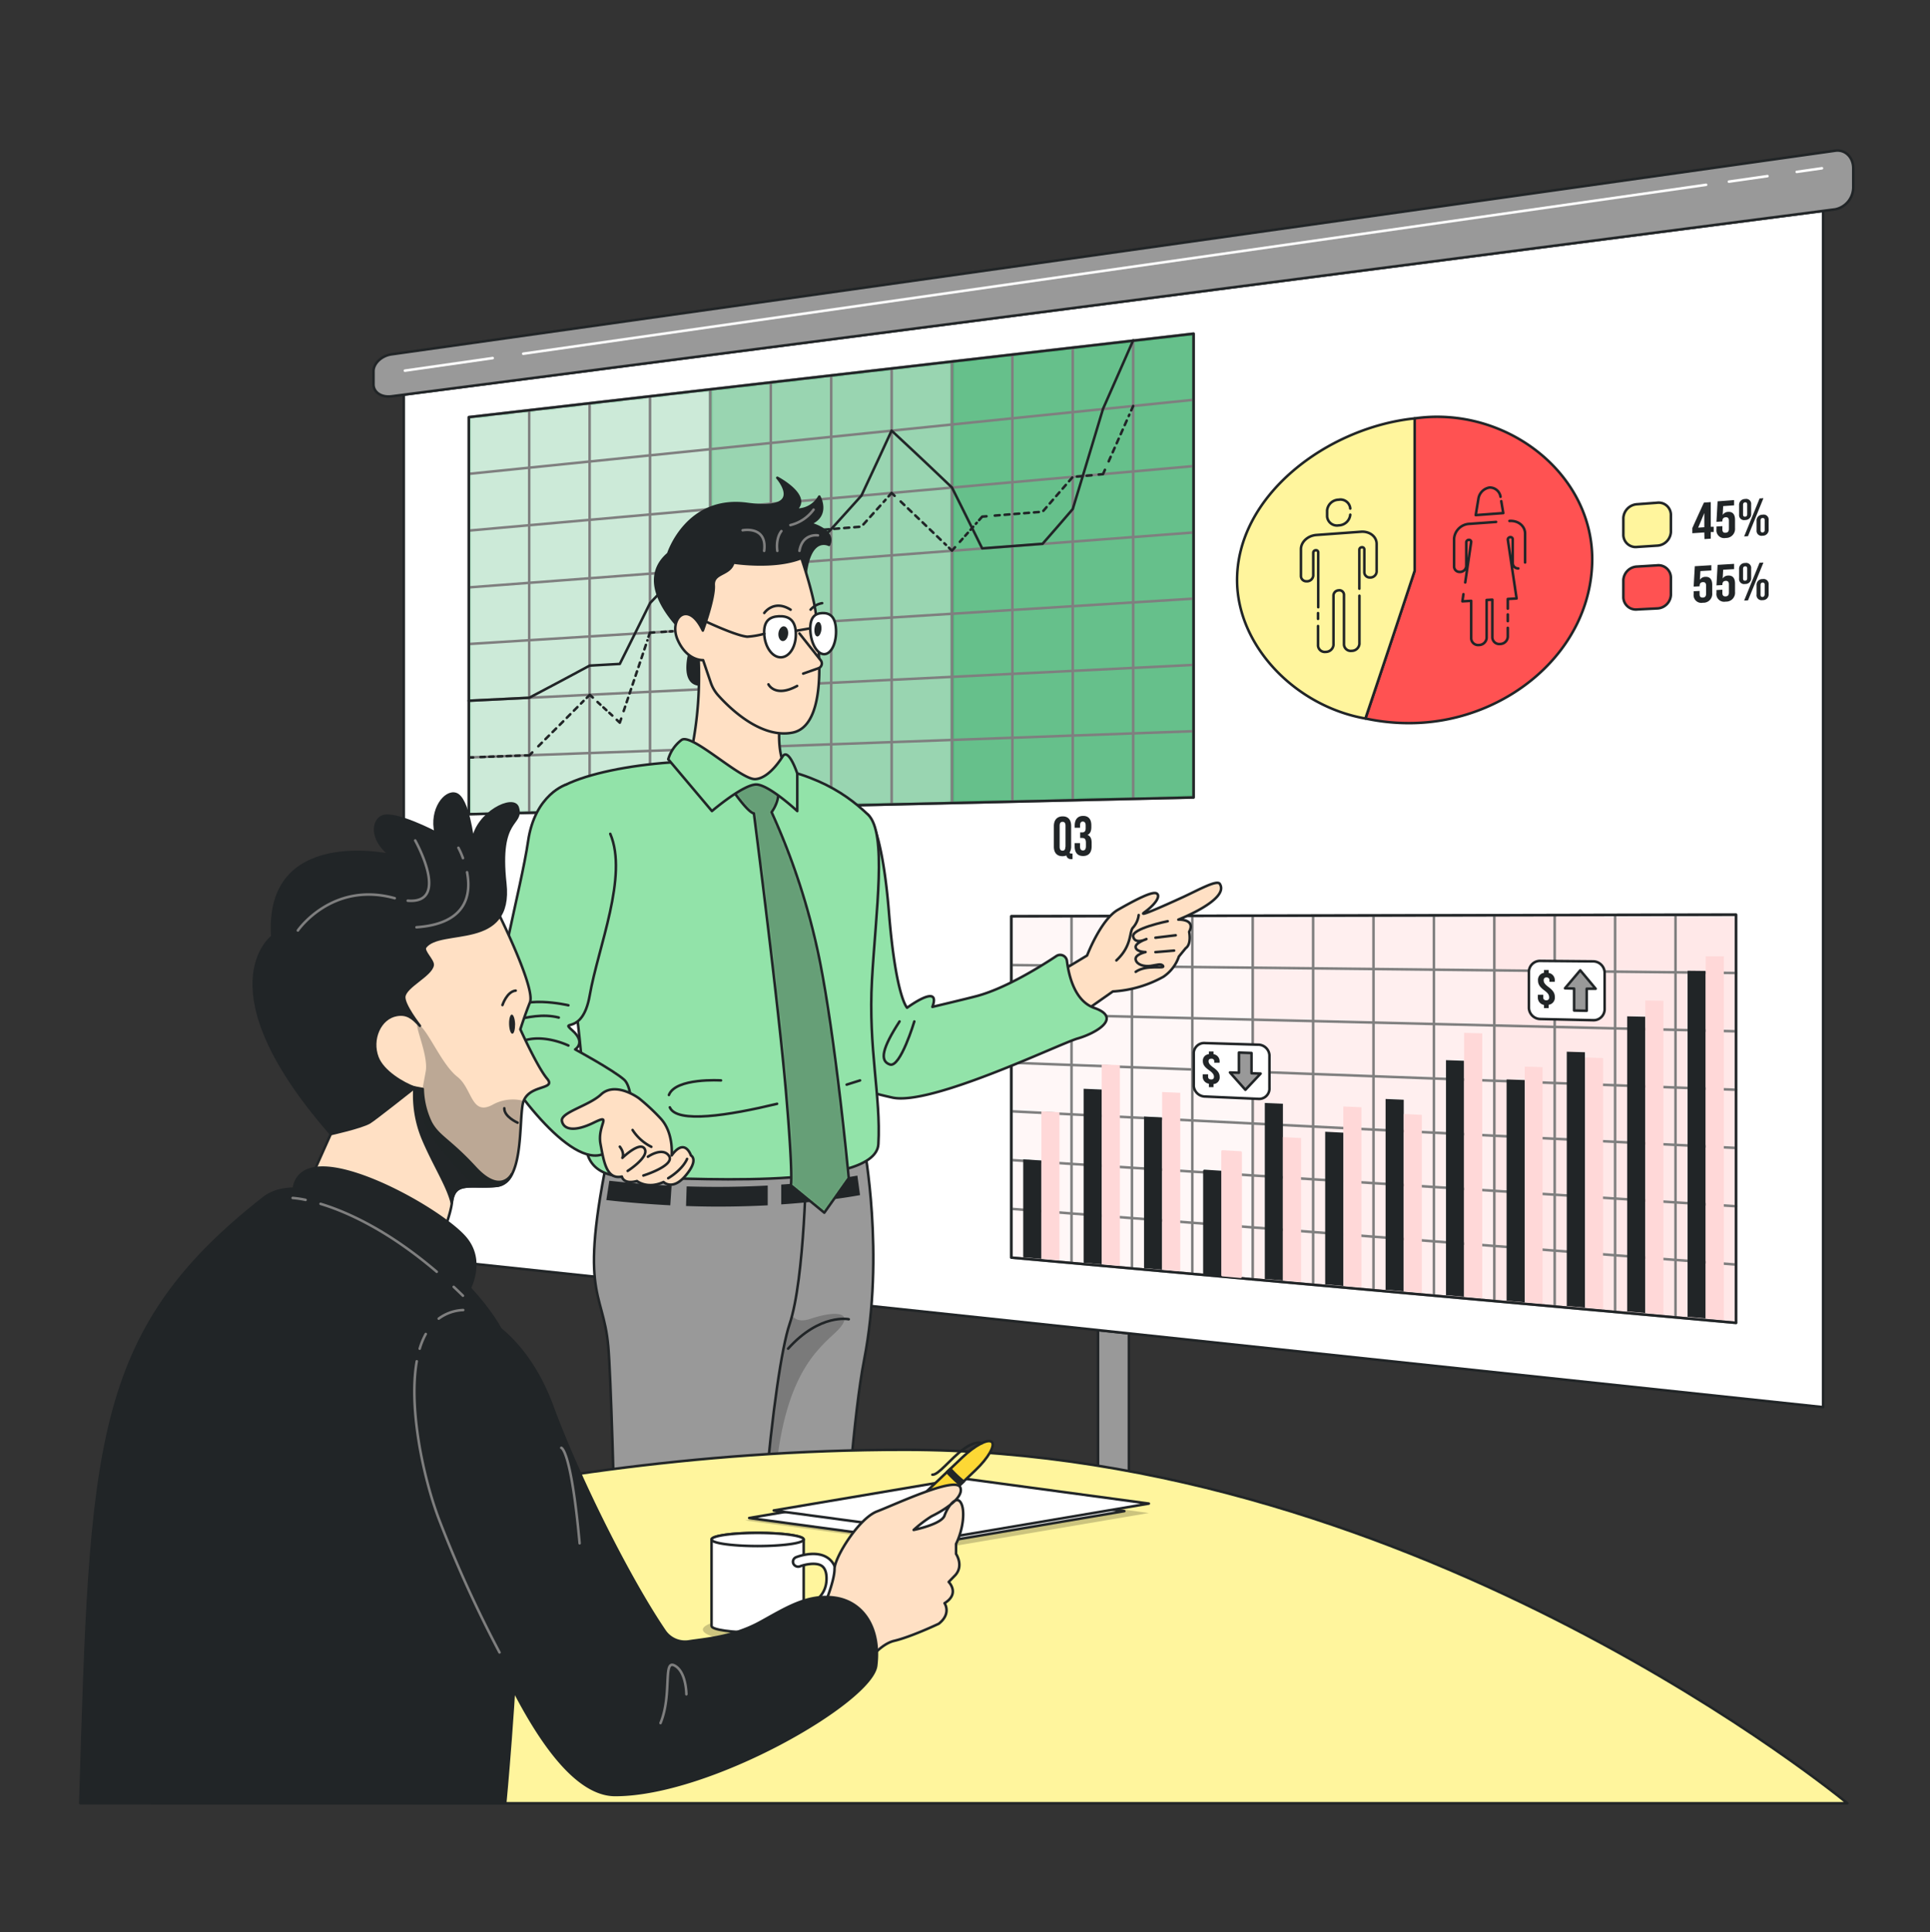 <?xml version="1.0" encoding="UTF-8"?>
<svg xmlns="http://www.w3.org/2000/svg" fill="none" viewBox="0 0 759 760" width="1920" height="1922.53"><rect x="0" y="0" width="759" height="760" fill="#333333" stroke="none"/><path fill="#999" stroke="#212527" stroke-linecap="round" stroke-linejoin="round" d="M443.955 584.502l-12.144-1.718V523.17l12.144 1.292v60.04z"/><path fill="#fff" stroke="#212527" stroke-linecap="round" stroke-linejoin="round" d="M716.952 553.463l-558.169-59.28v-338.96l558.169-72.276v470.516z"/><path fill="#999" stroke="#212527" stroke-linecap="round" stroke-linejoin="round" d="M721.718 82.34l-567.732 73.537c-3.916.517-7.104-1.52-7.104-4.697v-5.183c0-3.04 3.188-6.08 7.104-6.627l567.732-80.09c3.917-.562 7.104 2.54 7.104 6.917v7.296a8.87 8.87 0 0 1-1.951 5.712 8.852 8.852 0 0 1-5.153 3.134z"/><path stroke="#fff" stroke-linecap="round" stroke-linejoin="round" d="M706.584 67.61l9.928-1.428M679.912 71.441l15.18-2.173M205.765 139.127l465.191-66.44M159.224 145.784l34.534-4.94"/><path fill="#FFD8D8" d="M492.652 503.212l-94.936-8.558V360.392l95.011-.212-.075 143.032z"/><mask id="a" style="mask-type:luminance" width="96" height="144" x="397" y="360" maskUnits="userSpaceOnUse"><path fill="#fff" d="M492.652 503.212l-94.936-8.558V360.392l95.011-.212-.075 143.032z"/></mask><g mask="url(#a)"><path fill="#fff" d="M492.652 503.212l-94.936-8.558V360.392l95.011-.212-.075 143.032z" opacity=".8"/></g><path fill="#FFD8D8" d="M587.663 511.769l-95.012-8.557V360.241l95.012-.198v151.726z"/><mask id="b" style="mask-type:luminance" width="96" height="152" x="492" y="360" maskUnits="userSpaceOnUse"><path fill="#fff" d="M587.663 511.769l-95.012-8.557V360.241l95.012-.198v151.726z"/></mask><g mask="url(#b)"><path fill="#fff" d="M587.663 511.769l-95.012-8.557V360.241l95.012-.198v151.726z" opacity=".6"/></g><path fill="#FFD8D8" d="M682.66 520.327l-94.997-8.557V359.982l94.997-.212v160.557z"/><mask id="c" style="mask-type:luminance" width="96" height="162" x="587" y="359" maskUnits="userSpaceOnUse"><path fill="#fff" d="M682.66 520.327l-94.997-8.557V359.982l94.997-.212v160.557z"/></mask><g mask="url(#c)"><path fill="#fff" d="M682.66 520.327l-94.997-8.557V359.982l94.997-.212v160.557z" opacity=".4"/></g><path stroke="#7F7F7F" stroke-linecap="round" stroke-linejoin="round" d="M682.66 359.77l-284.944.623M397.716 379.574l285.019 3.131M682.66 405.643l-284.944-6.885M397.716 418l285.019 10.64M682.66 451.517l-284.944-14.41M397.716 456.289l285.019 18.164M682.66 497.391l-284.944-21.918M397.716 494.654l285.019 25.673M421.396 496.798V360.332M397.716 360.393v134.261M468.895 501.068V360.24M445.153 360.24v138.639M516.408 505.356V360.135M492.651 360.24v143.032M563.906 509.626V360.027M540.149 360.074v147.44M611.404 513.913V359.922M587.663 359.982V511.77M658.918 518.183V359.814M635.161 359.875v156.18M682.659 359.77v160.557"/><path stroke="#212527" stroke-linecap="round" stroke-linejoin="round" d="M397.716 360.393v134.261l285.019 25.673V359.77l-285.019.623z"/><path fill="#212527" d="M409.526 495.14l-7.134-.638V456l7.134.456v38.684z"/><path fill="#FFD8D8" d="M416.645 495.794l-7.12-.654v-58.003l7.12.365v58.292z"/><path fill="#212527" d="M433.268 497.285l-7.12-.639v-68.4l7.12.304v68.735z"/><path fill="#FFD8D8" d="M440.402 497.923l-7.134-.638v-78.599l7.134.258v78.979z"/><path fill="#212527" d="M457.024 499.411l-7.12-.638v-59.615l7.12.365v59.888z"/><path fill="#FFD8D8" d="M464.144 500.08l-7.12-.639v-69.92l7.12.305v70.254z"/><path fill="#212527" stroke="#212527" stroke-linecap="round" stroke-linejoin="round" d="M480.781 501.601l-7.135-.639v-40.401l7.135.456v40.584z"/><path fill="#FFD8D8" stroke="#FFD8D8" stroke-linecap="round" stroke-linejoin="round" d="M487.901 502.179l-7.12-.639V452.9l7.12.411v48.868z"/><path fill="#212527" d="M504.523 503.668l-7.12-.638v-69.206l7.12.319v69.525z"/><path fill="#FFD8D8" d="M511.657 504.307l-7.135-.639v-56.422l7.135.38v56.681z"/><path fill="#212527" d="M528.264 505.796l-7.119-.638v-60.01l7.119.365v60.283z"/><path fill="#FFD8D8" d="M535.399 506.434l-7.12-.638v-70.589l7.12.319v70.908z"/><path fill="#212527" d="M552.036 507.923l-7.135-.638v-75.027l7.135.304v75.361z"/><path fill="#FFD8D8" d="M559.156 508.563l-7.12-.638v-69.753l7.12.334v70.057z"/><path fill="#212527" d="M575.778 510.052l-7.12-.638v-92.416l7.12.243v92.811z"/><path fill="#FFD8D8" d="M582.912 510.722l-7.135-.654V406.252l7.135.198v104.272z"/><path fill="#212527" d="M599.61 512.24l-7.12-.638v-87.036l7.12.259v87.415z"/><path fill="#FFD8D8" d="M606.653 419.749v93.085l-7.044-.593v-92.72l7.044.228z"/><path fill="#212527" d="M623.291 514.322l-7.135-.638V413.668l7.135.213v100.441z"/><path fill="#FFD8D8" d="M630.41 514.962l-7.119-.638v-98.375l7.119.213v98.8z"/><path fill="#212527" d="M647.033 516.45l-7.12-.638V399.76l7.12.152V516.45z"/><path fill="#FFD8D8" d="M654.167 517.09l-7.135-.639V393.514l7.135.121V517.09z"/><path fill="#212527" d="M670.789 518.579l-7.135-.639V381.824l7.135.076v136.679z"/><path fill="#FFD8D8" d="M677.908 519.218l-7.119-.638V376.141h7.119v143.077z"/><path fill="#fff" stroke="#212527" stroke-linecap="round" stroke-linejoin="round" d="M494.67 432.213l-20.66-.912a4.552 4.552 0 0 1-4.554-4.089v-13.194a4.118 4.118 0 0 1 4.554-3.739l20.66.623a4.464 4.464 0 0 1 4.554 4.089v13.467a4.084 4.084 0 0 1-4.554 3.755z"/><path fill="#212527" d="M475.407 426.253a2.822 2.822 0 0 1-2.428-2.948v-.745h2.125v.912c0 .745.44 1.079 1.153 1.109.714.031 1.154-.273 1.154-1.048 0-.776-.41-1.52-1.913-2.569-1.821-1.292-2.459-2.28-2.459-3.603a2.552 2.552 0 0 1 .617-1.855 2.542 2.542 0 0 1 1.751-.865v-1.049h1.822v1.049a2.776 2.776 0 0 1 2.398 2.933V418h-2.11v-.471a.992.992 0 0 0-.291-.829 1.015 1.015 0 0 0-.384-.237 1.015 1.015 0 0 0-.448-.044c-.713 0-1.108.289-1.108.988 0 .699.41 1.414 1.913 2.493 1.821 1.322 2.459 2.295 2.459 3.693a2.593 2.593 0 0 1-.624 1.913 2.573 2.573 0 0 1-1.805.884v1.216h-1.822v-1.353z"/><path fill="#999" stroke="#212527" stroke-linecap="round" stroke-linejoin="round" d="M492.181 422.151v-7.98l-4.949-.167v7.95l-3.537-.122c2.414 2.721 3.613 4.089 6.072 6.825l5.996-6.384-3.582-.122z"/><path fill="#fff" stroke="#212527" stroke-linecap="round" stroke-linejoin="round" d="M626.494 401.281l-20.675-.471a4.553 4.553 0 0 1-4.554-4.317v-14.364a4.379 4.379 0 0 1 1.413-3.033 4.37 4.37 0 0 1 3.141-1.147l20.675.183a4.546 4.546 0 0 1 3.142 1.254 4.562 4.562 0 0 1 1.412 3.078v14.592a4.348 4.348 0 0 1-4.554 4.225z"/><path fill="#212527" d="M607.2 395.277a2.929 2.929 0 0 1-2.413-3.146v-.866h2.11v1.003c-.017.158.002.317.054.467a1.054 1.054 0 0 0 1.115.703 1.004 1.004 0 0 0 .873-.292 1.017 1.017 0 0 0 .28-.878c0-.943-.41-1.627-1.912-2.736-1.822-1.368-2.46-2.432-2.46-3.861a2.784 2.784 0 0 1 2.353-3.04v-1.11h1.837v1.156a2.867 2.867 0 0 1 2.398 3.116v.364h-2.11v-.516a1.035 1.035 0 0 0-1.123-1.186 1.005 1.005 0 0 0-1.123 1.125c0 .866.41 1.52 1.912 2.66 1.837 1.368 2.475 2.432 2.475 3.937a2.83 2.83 0 0 1-2.429 3.04v1.307H607.2v-1.247z"/><path fill="#999" stroke="#212527" stroke-linecap="round" stroke-linejoin="round" d="M619.04 388.832v8.634l4.949.106v-8.664h3.537l-6.072-7.265-5.996 7.083 3.582.106z"/><path fill="#FF5252" stroke="#212527" stroke-linecap="round" stroke-linejoin="round" d="M537.023 282.613a81.077 81.077 0 0 0 19.309 1.778c36.508-.988 69.661-28.439 69.828-64.296.107-34.367-34.428-60.602-69.828-55.525v59.918a13828.033 13828.033 0 0 1-19.309 58.125z"/><path fill="#FFF59D" stroke="#212527" stroke-linecap="round" stroke-linejoin="round" d="M556.332 224.489V164.57c-34.079 3.496-70.329 30.264-69.828 64.296.425 25.673 23.256 48.96 50.459 53.748a8931.52 8931.52 0 0 0 19.369-58.125z"/><path stroke="#212527" stroke-linecap="round" stroke-linejoin="round" d="M531.012 200.031a3.865 3.865 0 0 0-1.503-2.755 3.862 3.862 0 0 0-3.051-.725 4.667 4.667 0 0 0-4.554 4.195v2.401a3.894 3.894 0 0 0 2.953 3.446c.524.128 1.07.145 1.601.05a4.655 4.655 0 0 0 3.073-1.231 4.67 4.67 0 0 0 1.481-2.964M518.337 246.24v7.767a2.673 2.673 0 0 0 3.036 2.402 3.04 3.04 0 0 0 3.036-2.691v-19.562a2.1 2.1 0 0 1 .614-1.341c.36-.358.838-.573 1.344-.604a1.794 1.794 0 0 1 1.447.317 1.811 1.811 0 0 1 .724 1.294v19.76a2.665 2.665 0 0 0 .999 1.862 2.665 2.665 0 0 0 2.037.554 3.032 3.032 0 0 0 2.037-.769c.56-.499.916-1.189.999-1.936v-18.97M518.337 241.146v2.28"/><path stroke="#212527" stroke-linecap="round" stroke-linejoin="round" d="M534.58 231.556v-15.412a.986.986 0 0 1 .986-.882.83.83 0 0 1 .875.429.839.839 0 0 1 .097.331v9.12a2.111 2.111 0 0 0 2.186 2.006 2.488 2.488 0 0 0 2.656-2.219V213.94c0-2.888-2.747-5.032-6.148-4.788l-17.548 1.276c-3.4.259-6.072 2.752-6.072 5.594v10.64a2.096 2.096 0 0 0 2.186 1.976 2.478 2.478 0 0 0 2.657-2.189v-9.12a1.003 1.003 0 0 1 .986-.897.857.857 0 0 1 .649.172.844.844 0 0 1 .323.588v21.645M590.396 197.129c.319 1.915.789 4.682.789 4.682l-10.838.805 1.077-6.536a5.253 5.253 0 0 1 1.476-2.859 5.232 5.232 0 0 1 2.866-1.457 4.26 4.26 0 0 1 4.341 3.632M599.762 221.236v-11.354c0-3.04-2.763-5.214-6.148-4.971M592.962 239.398v-3.8l3.461-.197c-1.381-9.287-2.08-13.939-3.461-23.195a1.002 1.002 0 0 1 .971-.928.855.855 0 0 1 .88.454.855.855 0 0 1 .092.337v9.439a2.142 2.142 0 0 0 2.186 2.083M592.962 244.309v-2.629M575.519 233.715c-.167 1.125-.243 1.687-.41 2.812l3.461-.198v14.866a2.731 2.731 0 0 0 1.947 2.418c.353.103.724.134 1.089.09a3.035 3.035 0 0 0 3.036-2.782v-14.926l2.247-.122V250.8a2.73 2.73 0 0 0 .981 1.905 2.721 2.721 0 0 0 2.055.603 3.038 3.038 0 0 0 3.036-2.797v-3.557M588.362 205.291l-10.444.76a6.314 6.314 0 0 0-6.072 5.776v11.081a2.126 2.126 0 0 0 2.11 2.052 2.49 2.49 0 0 0 2.671-2.265v-9.424a1.021 1.021 0 0 1 .972-.927.851.851 0 0 1 .879.453c.054.105.085.22.092.337l-2.352 15.96"/><path fill="#FFF59D" stroke="#212527" stroke-linecap="round" stroke-linejoin="round" d="M651.617 214.622l-7.712.502a4.844 4.844 0 0 1-5.495-4.56v-6.886a5.743 5.743 0 0 1 5.495-5.35l7.712-.578a4.808 4.808 0 0 1 4.983 2.63c.298.602.467 1.259.497 1.93v7.008a5.692 5.692 0 0 1-1.719 3.71 5.675 5.675 0 0 1-3.761 1.594z"/><path fill="#212527" d="M670.243 209.424l-4.706.319v-2.052c1.807-3.997 2.702-5.988 4.554-10.001l2.687-.198v9.713h1.154v2.052h-1.154v2.614l-2.474.168-.061-2.615zm0-2.052v-5.593a632.554 632.554 0 0 1-2.414 5.76l2.414-.167zM675.024 208.24v-1.14l2.323-.152v1.292c0 1.034.501 1.368 1.29 1.307.789-.061 1.275-.456 1.275-1.52v-3.237c0-1.034-.501-1.399-1.275-1.338-.774.061-1.29.471-1.29 1.52v.122l-2.323.167c.182-3.238.273-4.849.44-8.071l6.497-.487v2.067l-4.296.304c-.075 1.384-.121 2.083-.197 3.466a2.594 2.594 0 0 1 2.125-1.201c1.807-.121 2.733.988 2.733 3.116v3.268a3.56 3.56 0 0 1-2.198 3.616 3.551 3.551 0 0 1-1.476.26 3.03 3.03 0 0 1-2.677-.745 3.04 3.04 0 0 1-.951-2.614zM683.92 202.387v-3.618a2.316 2.316 0 0 1 1.433-2.325c.301-.122.625-.18.951-.168a1.964 1.964 0 0 1 1.736.46 1.96 1.96 0 0 1 .632 1.683v3.633a2.297 2.297 0 0 1-2.368 2.493 1.963 1.963 0 0 1-1.747-.465 1.97 1.97 0 0 1-.637-1.693zm3.188-.122v-3.83c0-.639-.319-.882-.804-.852-.486.031-.82.335-.82.973v3.831c0 .638.304.881.82.851.516-.031.804-.335.804-.973zm4.873-6.202l1.518-.106c-2.429 5.989-3.643 8.983-6.072 14.942l-1.518.106c2.429-5.958 3.643-8.938 6.072-14.926v-.016zm-1.184 12.495v-3.633a2.279 2.279 0 0 1 2.368-2.478 1.963 1.963 0 0 1 1.754.457 1.953 1.953 0 0 1 .629 1.702v3.633a2.301 2.301 0 0 1-.634 1.776 2.277 2.277 0 0 1-1.749.701 1.955 1.955 0 0 1-2.262-1.235 1.96 1.96 0 0 1-.106-.923zm3.188-.107v-3.845c0-.639-.319-.882-.82-.851-.501.03-.804.319-.804.972v3.831c0 .653.303.897.804.866.501-.03.82-.319.82-.973z"/><path fill="#FF5252" stroke="#212527" stroke-linecap="round" stroke-linejoin="round" d="M651.617 239.322l-7.712.396a4.94 4.94 0 0 1-3.758-1.14 4.937 4.937 0 0 1-1.737-3.527v-6.946a5.643 5.643 0 0 1 1.728-3.698 5.63 5.63 0 0 1 3.767-1.561l7.712-.472a4.881 4.881 0 0 1 3.757 1.125 4.911 4.911 0 0 1 1.723 3.527v7.052a5.615 5.615 0 0 1-1.72 3.692 5.595 5.595 0 0 1-3.76 1.552z"/><path fill="#212527" d="M666.053 233.699v-1.14l2.338-.121v1.276c0 1.034.486 1.368 1.275 1.338.79-.03 1.275-.441 1.275-1.52v-3.222c0-1.019-.485-1.384-1.275-1.338-.789.046-1.275.456-1.275 1.52v.122l-2.338.121.456-8.025 6.497-.396v2.068l-4.296.243c-.091 1.383-.121 2.067-.213 3.435a2.558 2.558 0 0 1 2.126-1.17c1.821-.107 2.732 1.018 2.732 3.131v3.253a3.472 3.472 0 0 1-2.2 3.576 3.46 3.46 0 0 1-1.473.224 3.038 3.038 0 0 1-3.629-3.375zM675.025 233.214v-1.125l2.322-.137v1.307c0 1.019.501 1.368 1.291 1.323.789-.046 1.275-.426 1.275-1.52v-3.238c0-1.034-.501-1.398-1.275-1.353-.774.046-1.291.456-1.291 1.52v.122l-2.322.137c.182-3.238.273-4.849.44-8.072l6.497-.395v2.067l-4.296.244c-.076 1.383-.121 2.082-.197 3.465a2.527 2.527 0 0 1 2.125-1.17c1.807-.107 2.732 1.018 2.732 3.146v3.268a3.505 3.505 0 0 1-.956 2.762 3.484 3.484 0 0 1-2.717 1.069 3.037 3.037 0 0 1-3.628-3.42zM683.92 227.528v-3.617a2.261 2.261 0 0 1 .629-1.778c.226-.233.5-.415.802-.534.303-.118.628-.169.952-.151a1.972 1.972 0 0 1 2.368 2.174v3.633a2.258 2.258 0 0 1-.624 1.767 2.245 2.245 0 0 1-1.744.68 1.976 1.976 0 0 1-1.746-.477 1.988 1.988 0 0 1-.637-1.697zm3.188-.076v-3.83c0-.654-.319-.897-.805-.866-.486.03-.82.319-.82.957v3.831c0 .638.304.896.82.866.516-.03.805-.319.805-.958zm4.872-6.08l1.518-.091a6796.205 6796.205 0 0 1-6.072 14.866l-1.518.076c2.429-5.974 3.644-8.953 6.072-14.911v.06zm-1.184 12.48v-3.633a2.265 2.265 0 0 1 .625-1.767 2.248 2.248 0 0 1 1.744-.68 1.98 1.98 0 0 1 1.753.481 1.983 1.983 0 0 1 .63 1.707v3.648a2.25 2.25 0 0 1-2.383 2.448 1.991 1.991 0 0 1-2.369-2.265v.061zm3.188 0v-3.846c0-.638-.319-.897-.819-.866-.501.03-.805.319-.805.957v3.846c0 .638.304.897.805.866.5-.03.819-.441.819-1.079v.122z"/><path fill="#00963D" d="M279.312 318.045l-94.997 2.204v-156.18l94.997-10.96v164.936z"/><mask id="d" style="mask-type:luminance" width="96" height="168" x="184" y="153" maskUnits="userSpaceOnUse"><path fill="#fff" d="M279.312 318.045l-94.997 2.204v-156.18l94.997-10.96v164.936z"/></mask><g mask="url(#d)"><path fill="#fff" d="M279.312 318.045l-94.997 2.204v-156.18l94.997-10.96v164.936z" opacity=".8"/></g><path fill="#00963D" d="M374.384 315.856l-95.072 2.189V153.11l95.011-10.96.061 173.706z"/><mask id="e" style="mask-type:luminance" width="96" height="177" x="279" y="142" maskUnits="userSpaceOnUse"><path fill="#fff" d="M374.384 315.856l-95.072 2.189V153.11l95.011-10.96.061 173.706z"/></mask><g mask="url(#e)"><path fill="#fff" d="M374.384 315.856l-95.072 2.189V153.11l95.011-10.96.061 173.706z" opacity=".6"/></g><path fill="#00963D" d="M469.395 313.667l-95.011 2.189V142.151l95.011-10.96v182.476z"/><mask id="f" style="mask-type:luminance" width="96" height="185" x="374" y="131" maskUnits="userSpaceOnUse"><path fill="#fff" d="M469.395 313.667l-95.011 2.189V142.151l95.011-10.96v182.476z"/></mask><g mask="url(#f)"><path fill="#fff" d="M469.395 313.667l-95.011 2.189V142.151l95.011-10.96v182.476z" opacity=".4"/></g><path stroke="#7F7F7F" stroke-linecap="round" stroke-linejoin="round" d="M469.396 131.191l-285.02 32.878M184.376 186.383l285.02-29.123M469.396 183.328l-285.02 25.369M184.376 231.041l285.02-21.6M469.396 235.463l-285.02 17.845M184.376 275.622l285.02-14.091M469.396 287.6l-285.02 10.32M184.376 320.25l285.02-6.582M208.118 319.703V161.334M184.376 164.068v156.18M255.631 318.592V155.846M231.874 158.582V319.2M303.129 317.497V150.373M279.312 153.109v164.936M350.658 316.404V144.887M326.886 147.639v169.312M398.141 315.308V139.414M374.384 142.15v173.706M445.639 314.215V133.943M421.883 136.678v178.083M469.396 131.191v182.476"/><path stroke="#212527" stroke-linecap="round" stroke-linejoin="round" d="M184.376 164.069v156.18l285.02-6.581v-182.4l-285.02 32.801zM184.376 297.92h1.7"/><path stroke="#212527" stroke-dasharray="1.71 1.71" stroke-linecap="round" stroke-linejoin="round" d="M188.976 297.769l15.999-.578"/><path stroke="#212527" stroke-linecap="round" stroke-linejoin="round" d="M206.448 297.129h1.685l1.199-1.186"/><path stroke="#212527" stroke-dasharray="1.98 1.98" stroke-linecap="round" stroke-linejoin="round" d="M211.7 293.527c7.12-7.068 10.626-10.64 17.791-17.83"/><path stroke="#212527" stroke-linecap="round" stroke-linejoin="round" d="M230.736 274.497l1.2-1.216c.485.426.728.654 1.199 1.095"/><path stroke="#212527" stroke-dasharray="1.58 1.58" stroke-linecap="round" stroke-linejoin="round" d="M234.971 276.107l6.633 6.08"/><path stroke="#212527" stroke-linecap="round" stroke-linejoin="round" d="M242.546 283.116l1.199 1.125c.228-.639.334-.958.547-1.596"/><path stroke="#212527" stroke-dasharray="1.83 1.83" stroke-linecap="round" stroke-linejoin="round" d="M245.263 279.679a7392.803 7392.803 0 0 0 9.335-27.816"/><path stroke="#212527" stroke-linecap="round" stroke-linejoin="round" d="M255.023 250.466c.228-.654.334-.973.547-1.612l1.685-.106"/><path stroke="#212527" stroke-dasharray="1.67 1.67" stroke-linecap="round" stroke-linejoin="round" d="M260.154 248.565l4.236-.258"/><path stroke="#212527" stroke-linecap="round" stroke-linejoin="round" d="M265.802 248.216l1.7-.106.759-1.52"/><path stroke="#212527" stroke-dasharray="1.95 1.95" stroke-linecap="round" stroke-linejoin="round" d="M269.748 243.55l8.137-16.72"/><path stroke="#212527" stroke-linecap="round" stroke-linejoin="round" d="M278.613 225.356l.759-1.52 1.7-.137"/><path stroke="#212527" stroke-dasharray="1.71 1.71" stroke-linecap="round" stroke-linejoin="round" d="M283.987 223.441l15.985-1.216"/><path stroke="#212527" stroke-linecap="round" stroke-linejoin="round" d="M301.429 222.134l1.7-.137 1.199-1.292"/><path stroke="#212527" stroke-dasharray="1.58 1.58" stroke-linecap="round" stroke-linejoin="round" d="M306.226 218.652l6.633-7.22"/><path stroke="#212527" stroke-linecap="round" stroke-linejoin="round" d="M313.801 210.399l1.199-1.323 1.7-.137"/><path stroke="#212527" stroke-dasharray="1.99 1.99" stroke-linecap="round" stroke-linejoin="round" d="M320.085 208.666l18.671-1.52c3.795-4.21 5.693-6.308 9.488-10.548"/><path stroke="#212527" stroke-linecap="round" stroke-linejoin="round" d="M349.429 195.243c.485-.547.728-.805 1.199-1.352l1.199 1.14"/><path stroke="#212527" stroke-dasharray="1.98 1.98" stroke-linecap="round" stroke-linejoin="round" d="M354.21 197.266c7.104 6.748 10.626 10.153 17.791 17.024"/><path stroke="#212527" stroke-linecap="round" stroke-linejoin="round" d="M373.185 215.446l1.199 1.155c.486-.532.713-.806 1.199-1.353"/><path stroke="#212527" stroke-dasharray="1.58 1.58" stroke-linecap="round" stroke-linejoin="round" d="M377.48 213.119c2.657-3.04 3.978-4.469 6.634-7.478"/><path stroke="#212527" stroke-linecap="round" stroke-linejoin="round" d="M385.056 204.577l1.199-1.368 1.7-.137"/><path stroke="#212527" stroke-dasharray="1.93 1.93" stroke-linecap="round" stroke-linejoin="round" d="M391.219 202.798l18.793-1.52c4.751-5.457 7.119-8.193 11.87-13.68l8.547-.76"/><path stroke="#212527" stroke-linecap="round" stroke-linejoin="round" d="M432.068 186.657l1.701-.152.759-1.702"/><path stroke="#212527" stroke-dasharray="1.95 1.95" stroke-linecap="round" stroke-linejoin="round" d="M436 181.472c3.249-7.326 4.888-11.004 8.136-18.376"/><path stroke="#212527" stroke-linecap="round" stroke-linejoin="round" d="M444.88 161.409l.759-1.718M184.376 275.621l23.742-1.171c9.502-5 14.254-7.524 23.756-12.646l11.871-.669c4.751-9.5 7.135-14.288 11.886-23.909a2448.07 2448.07 0 0 0 11.871-12.525 4669.708 4669.708 0 0 0 11.87-24.472 1971.101 1971.101 0 0 1 23.757 9.834c4.751 4.378 7.12 6.582 11.871 11.035a2534.941 2534.941 0 0 0 23.757-26.144c4.751-10.168 7.119-15.2 11.87-25.566 9.503 8.831 14.254 13.315 23.757 22.39a4495.582 4495.582 0 0 1 11.871 23.924l23.757-1.808c4.751-5.412 7.119-8.132 11.87-13.68 4.752-15.656 7.135-23.53 11.886-39.368 4.736-10.732 7.12-16.128 11.871-26.965"/><path fill="#212527" d="M229.916 338.731a4.402 4.402 0 0 1-1.518.243 3.018 3.018 0 0 1-2.525-.872 3.03 3.03 0 0 1-.86-2.532v-7.251a3.163 3.163 0 0 1 2.018-3.316 3.155 3.155 0 0 1 1.367-.195 3.04 3.04 0 0 1 3.258 2.024c.151.438.2.906.143 1.366v7.235a3.929 3.929 0 0 1-.623 2.265c.152.273.425.319.835.304h.334v1.96h-.577a1.713 1.713 0 0 1-1.852-1.231zm-.319-3.04v-7.493c0-.988-.455-1.353-1.168-1.338-.714.015-1.154.395-1.154 1.383v7.479c0 .988.455 1.352 1.154 1.337.698-.015 1.168-.425 1.168-1.413v.045zM236.473 328.169h-2.337v-1.52c1.897 0 2.565-.441 3.036-1.794h1.518v13.802h-2.247l.03-10.488zM324.29 337.608c-.486.18-1 .272-1.518.274a3.147 3.147 0 0 1-2.56-.985 3.165 3.165 0 0 1-.825-2.618v-7.6a3.278 3.278 0 0 1 .824-2.649 3.257 3.257 0 0 1 2.561-1.06c2.201 0 3.4 1.262 3.4 3.588v7.6a4.121 4.121 0 0 1-.622 2.386c.152.289.425.334.835.319h.349v2.098h-.592a1.718 1.718 0 0 1-1.852-1.353zm-.319-3.238v-7.904c0-1.033-.455-1.428-1.169-1.413-.713.015-1.153.425-1.153 1.52v7.828c0 1.033.455 1.413 1.153 1.413.699 0 1.169-.41 1.169-1.413v-.031zM327.675 336.041a6.763 6.763 0 0 1 2.247-5.168c1.7-1.854 2.186-3.04 2.186-4.332 0-1.292-.441-1.657-1.154-1.642-.714.016-1.169.426-1.169 1.52v1.52h-2.11v-1.413c0-2.326 1.139-3.679 3.34-3.709 2.201-.03 3.339 1.262 3.339 3.587 0 1.733-.698 3.283-2.778 5.563-1.336 1.52-1.685 2.204-1.685 3.208v.319h4.251v2.082l-6.467.076v-1.611zM419.363 336.483c-.484.192-.999.29-1.518.289-2.201 0-3.401-1.353-3.401-3.785v-7.995c0-2.432 1.2-3.846 3.401-3.891 2.201-.046 3.4 1.337 3.4 3.769v8.011a4.564 4.564 0 0 1-.638 2.508c.167.304.425.349.835.334h.349v2.174h-.592a1.714 1.714 0 0 1-1.836-1.414zm-.334-3.405v-8.314c0-1.094-.441-1.52-1.154-1.52-.713 0-1.154.441-1.154 1.52v8.314c0 1.08.441 1.52 1.154 1.52.713 0 1.093-.44 1.093-1.52h.061zM422.626 332.881v-1.247h2.11v1.353c0 1.079.44 1.52 1.154 1.52.713 0 1.169-.395 1.169-1.748v-1.246c0-1.414-.456-1.931-1.518-1.915h-.744v-2.189h.804c.835 0 1.351-.411 1.351-1.642v-1.109c0-1.095-.47-1.52-1.123-1.52s-1.078.44-1.078 1.444v1.003h-2.11v-.806c0-2.447 1.139-3.83 3.264-3.861 2.125-.03 3.279 1.262 3.279 3.709v.654c0 1.641-.486 2.66-1.518 3.116 1.199.456 1.639 1.52 1.639 3.116v1.368c0 2.447-1.138 3.8-3.339 3.815-2.202.015-3.34-1.338-3.34-3.815z"/><path fill="#212527" stroke="#212527" stroke-linecap="round" stroke-linejoin="round" d="M270.386 250.086s-22.603-19.44-7.59-32.284c0 0 7.241-22.8 31.028-19.593 23.787 3.207 11.871-10.275 11.871-10.275s13.48 7.068 7.286 12.524a9.988 9.988 0 0 0 5.338-1.254 10.011 10.011 0 0 0 3.876-3.883s4.145 7.387-3.597 10.64c0 0 10.125 2.569 7.423 8.36 0 0-7.195-3.831-9.108 10.64-1.913 14.47-24.804 12.357-24.804 12.357l-21.723 12.768zM271.828 254.905c0-.744-5.373 15.656 4.843 14.273 4.842-.653-2.049-14.273-2.049-14.273h-2.794z"/><path stroke="#7F7F7F" stroke-linecap="round" stroke-linejoin="round" d="M321.664 210.581s-6.072-.973-7.271 6.08M307.288 208.895c-2.398 3.131-1.594 7.782-1.594 7.782M319.949 200.459a15.907 15.907 0 0 1-9.108 6.08M292.062 208.575s9.746-1.931 8.456 8.101"/><path fill="#999" d="M339.849 451.076s8.091 42.286 0 83.721-13.085 174.496-13.085 174.496h-50.352V444.464l60.902-2.144 2.535 8.756z"/><mask id="g" style="mask-type:luminance" width="68" height="268" x="276" y="442" maskUnits="userSpaceOnUse"><path fill="#fff" d="M339.849 451.076s8.091 42.286 0 83.721-13.085 174.496-13.085 174.496h-50.352V444.464l60.902-2.144 2.535 8.756z"/></mask><g mask="url(#g)"><path fill="#000" d="M309.93 507.817s-2.186 14.622 8.728 10.929c10.914-3.694 18.489-2.417 9.381 5.852s-21.737 20.793-23.756 66.089c-2.019 45.296-5.146 118.56-5.146 118.56h-21.936l-4.554-168.233 19.932-29.382 9.275-3.861 8.076.046z" opacity=".2"/></g><path stroke="#212527" stroke-linecap="round" stroke-linejoin="round" d="M339.849 451.076s8.091 42.286 0 83.721-13.085 174.496-13.085 174.496h-50.352V444.464l60.902-2.144 2.535 8.756zM333.777 518.897s-11.278-2.401-23.847 11.568"/><path fill="#999" stroke="#212527" stroke-linecap="round" stroke-linejoin="round" d="M317.094 455.833s-.516 47.12-6.588 64.995c-6.072 17.875-15.18 101.749-14.163 188.48h-52.052s-3.036-156.666-5.085-179.801c-2.05-23.134-12.645-19.258 2.019-85.028h78.01l-2.141 11.354z"/><path fill="#212527" d="M307.228 465.927c4.007-.273 7.665-.593 10.99-.927l.44 7.767c-3.461.35-7.286.684-11.43.958v-7.798zM323.88 464.361a223.601 223.601 0 0 0 13.298-1.961l1.047 7.676c-2.854.517-7.742 1.323-14.345 2.113v-7.828zM238.447 472.022l1.184-7.6a378.814 378.814 0 0 0 24.486 1.961l-.516 7.706c-7.94-.426-16.349-1.064-25.154-2.067zM270.037 466.641c11.871.38 22.588.167 31.878-.334v7.782a374.59 374.59 0 0 1-19.309.502c-4.099 0-8.379-.076-12.812-.228l.243-7.722z"/><path fill="#FFE0C4" stroke="#212527" stroke-linecap="round" stroke-linejoin="round" d="M414.702 383.557l12.812-7.737s5.389-14.136 12.144-17.981c6.755-3.846 13.48-7.387 15.18-6.43 1.7.958-.334 4.18-4.721 7.387-2.732 2.007 5.222-1.398 15.423-6.08 6.072-2.827 13.085-6.764 14.163-5.061 3.962 6.186-16.303 14.06-16.303 14.06s6.952-.335 4.25 4.803c0 0 1.017 4.818-1.351 6.43l-2.687 3.283a15.714 15.714 0 0 1-6.072 7.949 46.338 46.338 0 0 1-19.901 5.792l-16.85 11.81-6.087-18.225z"/><path stroke="#212527" stroke-linecap="round" stroke-linejoin="round" d="M459.21 362.338s-14.33 2.888-13.571 6.08c.759 3.192 5.207.942 5.207.942s-4.736 1.611-4.22 3.375c.516 1.763 3.871 1.732 3.871 1.732s-4.387 1.004-3.871 3.04c.516 2.037 3.431 2.736 5.844 2.417 2.414-.319 4.266-1.14 4.949.076.683 1.216-6.588-.729-10.793 2.25"/><path stroke="#212527" stroke-linecap="round" stroke-linejoin="round" d="M447.81 359.922a9.122 9.122 0 0 1-2.14 4.818c-1.746 1.611-.228 7.068-6.634 13.011M462.367 367.871l-7.97.958M461.729 373.891l-7.332.608"/><path fill="#92E3A9" stroke="#212527" stroke-linecap="round" stroke-linejoin="round" d="M384.357 391.719c11.127-3.04 24.577-11.354 31.043-15.656a2.69 2.69 0 0 1 2.576-.259 2.693 2.693 0 0 1 1.599 2.038c.728 5.882 3.036 15.899 10.808 18.62 11.127 3.921.501 9.971-6.573 12.008-7.074 2.036-57.684 26.6-72.864 23.24-15.18-3.359-20.235-5.791-27.324-20.474-7.089-14.683-3.552-85.515-3.552-85.515l21.252-5.305s5.556 4.986 8.258 38.38c2.702 33.394 7.15 37.574 7.15 37.574s13.495-9.986 9.958-.334c-.031 0 13.844-3.283 17.669-4.317z"/><path stroke="#212527" stroke-linecap="round" stroke-linejoin="round" d="M359.569 401.768s-5.48 18.331-9.609 16.932c-4.129-1.398-3.036-6.399 3.795-16.932"/><path fill="#92E3A9" stroke="#212527" stroke-linecap="round" stroke-linejoin="round" d="M341.368 320.417c-9.852-9.378-24.288-18.787-54.117-20.718-29.829-1.93-71.346 5.305-72.864 16.873-1.518 11.567 15.681 73.567 15.681 129.108 0 8.193 1.017 17.343 18.216 17.343s96.104 5.776 97.152-13.011c1.047-18.787-4.038-37.574-2.52-64.554 1.518-26.98 6.042-57.806-1.548-65.041z"/><path fill="#92E3A9" d="M222.766 308.561s-12.387 3.693-15.089 22.328c-2.702 18.636-14.497 60.694-10.11 61.667 4.387.973-10.459 8.345-5.07 19.273 5.389 10.929 29.677 46.239 43.84 42.393 14.163-3.845 13.48-25.703 9.108-29.549-4.372-3.845-19.263-11.916-19.263-11.916s4.372-2.569-1.017-7.388c-5.389-4.818 3.901 2.432 6.74-13.816 3.37-19.259 15.18-46.892 8.091-63.582"/><path stroke="#212527" stroke-linecap="round" stroke-linejoin="round" d="M222.766 308.561s-12.387 3.693-15.089 22.328c-2.702 18.636-14.497 60.694-10.11 61.667 4.387.973-10.459 8.345-5.07 19.273 5.389 10.929 29.677 46.239 43.84 42.393 14.163-3.845 13.48-25.703 9.108-29.549-4.372-3.845-19.263-11.916-19.263-11.916s4.372-2.569-1.017-7.388c-5.389-4.818 3.901 2.432 6.74-13.816 3.37-19.259 15.18-46.892 8.091-63.582"/><path stroke="#212527" stroke-linecap="round" stroke-linejoin="round" d="M223.525 395.414s-19.217-4.56-24.288 3.207c-5.07 7.767 7.985-1.596 20.509 1.611"/><path fill="#FFE0C4" stroke="#212527" stroke-linecap="round" stroke-linejoin="round" d="M251.335 432.03c-3.036-2.173-10.277-5.943-14.998-1.52s-16.015 7.053-15.347 10.427c.668 3.375 4.888 4.348 12.478.654s1.321.958 2.687 8.345c1.366 7.387 2.474 14.105 8.41 12.844 0 0 .531 3.207 5.935 1.763 0 0 4.038 3.314 10.444.38 0 0 3.552 3.633 8.774-2.63 5.222-6.262 2.004-7.812 2.004-7.812s-2.353-7.251-7.59 0c0 0 .911-8.968-4.372-14.592a80.999 80.999 0 0 0-8.425-7.859z"/><path stroke="#212527" stroke-linecap="round" stroke-linejoin="round" d="M246.841 460.562s8.547-5.457 6.695-8.664c-1.852-3.208-8.774 3.526-8.774 3.526s1.017-1.733-1.002-4.393M253.02 462.37s12.918-4.028 9.958-7.889c-2.627-3.405-8.182.502-8.182.502M270.203 455.834s-1.366 3.861-7.423 7.6M248.77 444.465a18.889 18.889 0 0 0 7.377 6.612M223.526 411.237s-10.869-5.305-19.218-1.216"/><path fill="#92E3A9" d="M305.71 309.578l-8.683-3.131-9.776 3.131s6.573 9.88 9.229 10.352c0 0 9.518 73.993 12.524 108.543 3.006 34.549 2.019 37.741 2.019 37.741l13.146 10.777 9.609-13.589s-5.055-54.34-11.628-86.64a269.335 269.335 0 0 0-18.717-57.319s3.871-4.97 2.277-9.865z"/><mask id="h" style="mask-type:luminance" width="47" height="171" x="287" y="306" maskUnits="userSpaceOnUse"><path fill="#fff" d="M305.71 309.578l-8.683-3.131-9.776 3.131s6.573 9.88 9.229 10.352c0 0 9.518 73.993 12.524 108.543 3.006 34.549 2.019 37.741 2.019 37.741l13.146 10.777 9.609-13.589s-5.055-54.34-11.628-86.64a269.335 269.335 0 0 0-18.717-57.319s3.871-4.97 2.277-9.865z"/></mask><g mask="url(#h)"><path fill="#000" d="M305.71 309.578l-8.683-3.131-9.776 3.131s6.573 9.88 9.229 10.352c0 0 9.518 73.993 12.524 108.543 3.006 34.549 2.019 37.741 2.019 37.741l13.146 10.777 9.609-13.589s-5.055-54.34-11.628-86.64a269.335 269.335 0 0 0-18.717-57.319s3.871-4.97 2.277-9.865z" opacity=".3"/></g><path stroke="#212527" stroke-linecap="round" stroke-linejoin="round" d="M305.71 309.578l-8.683-3.131-9.776 3.131s6.573 9.88 9.229 10.352c0 0 9.518 73.993 12.524 108.543 3.006 34.549 2.019 37.741 2.019 37.741l13.146 10.777 9.609-13.589s-5.055-54.34-11.628-86.64a269.335 269.335 0 0 0-18.717-57.319s3.871-4.97 2.277-9.865z"/><path fill="#FFE0C4" d="M306.742 284.241s-1.716 11.111 2.55 18.726c0 0-9.23 4.044-13.191 4.56-3.962.517-24.289-11.613-24.289-11.613a147.329 147.329 0 0 0 2.824-38.851c-1.305-21.432 22.967 13.391 22.967 13.391l11.674 10.64-2.535 3.147z"/><path stroke="#212527" stroke-linecap="round" stroke-linejoin="round" d="M306.742 284.241s-1.716 11.111 2.55 18.726c0 0-9.23 4.044-13.191 4.56-3.962.517-24.289-11.613-24.289-11.613a147.329 147.329 0 0 0 2.824-38.851c-1.305-21.432 22.967 13.391 22.967 13.391l11.674 10.64-2.535 3.147z"/><path fill="#92E3A9" stroke="#212527" stroke-linecap="round" stroke-linejoin="round" d="M307.82 297.45s-5.055 8.679-10.793 8.998c-5.738.319-24.956-18.24-28.994-15.413a14.689 14.689 0 0 0-5.237 7.6l17.184 20.384s12.584-10.762 17.639-10.443c5.055.319 15.924 10.443 15.924 10.443v-14.76s-3.34-10.168-5.723-6.809z"/><path fill="#FFE0C4" d="M315.152 219.52s7.074 20.778 5.677 26.068c0 0 6.588 39.383-9.108 42.56-12.387 2.462-24.637-9.455-29.312-14.684a14.473 14.473 0 0 1-2.87-4.909l-3.036-8.907s-6.178.456-9.942-7.844c-3.765-8.299 3.901-16.355 9.836-3.784 0 0 4.645-12.708 4.296-17.815-.349-5.107 6.345-3.861 7.727-8.907 0-.03 15.878 2.538 26.732-1.778z"/><path stroke="#212527" stroke-linecap="round" stroke-linejoin="round" d="M315.152 219.52s7.074 20.778 5.677 26.068c0 0 6.588 39.383-9.108 42.56-12.387 2.462-24.637-9.455-29.312-14.684a14.473 14.473 0 0 1-2.87-4.909l-3.036-8.907s-6.178.456-9.942-7.844c-3.765-8.299 3.901-16.355 9.836-3.784 0 0 4.645-12.708 4.296-17.815-.349-5.107 6.345-3.861 7.727-8.907 0-.03 15.878 2.538 26.732-1.778z"/><path fill="#FFE0C4" d="M314.393 249.174l8.379 10.564a1.992 1.992 0 0 1-.956 3.116l-5.951 2.097"/><path stroke="#212527" stroke-linecap="round" stroke-linejoin="round" d="M314.393 249.174l8.379 10.564a1.992 1.992 0 0 1-.956 3.116l-5.951 2.097M302.203 269.178s2.596 5.35 11.279.623"/><path fill="#fff" stroke="#212527" stroke-linecap="round" stroke-linejoin="round" d="M312.966 248.748c.258 5.26-2.323 9.637-5.753 9.789-3.431.152-6.422-3.982-6.68-9.226-.258-5.244 2.323-6.764 5.754-6.916 3.43-.152 6.421 1.094 6.679 6.353zM328.769 247.563c.258 5.259-1.807 9.621-4.554 9.743-2.748.121-5.283-4.028-5.541-9.287-.258-5.26 1.837-6.734 4.645-6.871 2.808-.137 5.192 1.155 5.45 6.415z"/><path stroke="#212527" stroke-linecap="round" stroke-linejoin="round" d="M300.563 241.104s3.735-5.472 10.353-1.292M318.779 239.796a7.753 7.753 0 0 1 4.554-2.554M300.564 249.281c-2.192.613-4.44 1-6.71 1.155-5.146-.502-19.172-7.327-19.172-7.327M318.597 247.152l-5.373.928"/><path fill="#212527" d="M309.945 249.388c-.152 1.627-1.124 2.858-2.186 2.767-1.063-.092-1.776-1.52-1.64-3.04.137-1.52 1.139-2.858 2.186-2.767 1.048.091 1.791 1.414 1.64 3.04zM323.03 247.609c-.152 1.52-.881 2.812-1.64 2.736-.759-.076-1.245-1.383-1.093-2.964.152-1.581.866-2.797 1.625-2.736.759.061 1.244 1.398 1.108 2.964z"/><path stroke="#212527" stroke-linecap="round" stroke-linejoin="round" d="M263.054 430.692c2.656-6.871 20.493-5.731 20.493-5.731M305.603 434.158c-18.899 4.56-39.468 7.828-42.185 1.399M338.225 424.963s-1.973.638-5.267 1.657"/><path fill="#FFF59D" stroke="#212527" stroke-linecap="round" stroke-linejoin="round" d="M726.515 709.294H59.779v-88.89s129.197-50.16 296.01-50.16c203.367.076 370.726 139.05 370.726 139.05z"/><path fill="#000" d="M451.803 595.111l-78.709-10.625-80.059 13.544 78.708 10.64 80.06-13.559z" opacity=".2"/><path fill="#fff" stroke="#212527" stroke-linecap="round" stroke-linejoin="round" d="M442.163 594.366l-73.137-9.88-74.397 12.586 73.137 9.88 74.397-12.586z"/><path fill="#fff" stroke="#212527" stroke-linecap="round" stroke-linejoin="round" d="M451.803 591.403l-73.137-9.88-74.397 12.586 73.137 9.88 74.397-12.586z"/><path fill="#000" d="M301.536 646.107c13.875 0 25.123-2.3 25.123-5.137 0-2.838-11.248-5.138-25.123-5.138-13.875 0-25.123 2.3-25.123 5.138 0 2.837 11.248 5.137 25.123 5.137z" opacity=".2"/><path fill="#fff" stroke="#212527" stroke-linecap="round" stroke-linejoin="round" d="M316.063 639.571c0 1.429-8.106 2.584-18.125 2.584s-18.11-1.155-18.11-2.584v-34.048c0-1.428 8.106-2.584 18.11-2.584 10.003 0 18.125 1.156 18.125 2.584v34.048z"/><path fill="#fff" stroke="#212527" stroke-linecap="round" stroke-linejoin="round" d="M316.063 605.523c0 1.429-8.106 2.584-18.125 2.584s-18.11-1.155-18.11-2.584c0-1.428 8.106-2.584 18.11-2.584 10.003 0 18.125 1.156 18.125 2.584zM313.878 636.35a1.987 1.987 0 0 1-2.004-1.672 1.935 1.935 0 0 1 .403-1.461 1.94 1.94 0 0 1 1.327-.728c.456 0 11.446-1.702 11.446-11.613 0-2.493-.668-4.18-1.973-5.031-2.444-1.52-7.013-.334-8.425.228a2.075 2.075 0 0 1-2.657-1.064 1.91 1.91 0 0 1 .019-1.497 1.92 1.92 0 0 1 1.09-1.026c.774-.304 7.59-2.827 12.235.152 2.504 1.611 3.779 4.377 3.779 8.238 0 10.64-9.775 14.759-14.952 15.459l-.288.015z"/><path fill="#212527" stroke="#212527" stroke-linecap="round" stroke-linejoin="round" d="M339.91 614.186c-1.199 1.155-2.019 2.249-1.806 2.462.212.213 1.366-.577 2.58-1.733 1.215-1.155 2.019-2.249 1.807-2.447-.213-.197-1.366.578-2.581 1.718z"/><path fill="#FDD835" stroke="#212527" stroke-linecap="round" stroke-linejoin="round" d="M346.438 603.742c-4.964 4.728-7.817 9.668-6.375 11.036 1.442 1.368 6.648-1.338 11.612-6.08l31.985-30.476c4.963-4.728 7.817-9.683 6.375-11.051-1.442-1.368-6.633 1.338-11.597 6.08l-32 30.491z"/><path fill="#212527" stroke="#212527" stroke-linecap="round" stroke-linejoin="round" d="M378.968 582.707l-1.32 1.261a35.943 35.943 0 0 1-2.718-2.386c-.88-.866-1.73-1.718-2.504-2.584l1.32-1.262c.775.867 1.61 1.733 2.505 2.584a48.656 48.656 0 0 0 2.717 2.387z"/><path stroke="#212527" stroke-linecap="round" stroke-linejoin="round" d="M386.103 567.674s-2.216-1.368-7.286 2.371c-5.07 3.739-9.791 10.199-12.144 9.987"/><path fill="#FFE0C4" stroke="#212527" stroke-linecap="round" stroke-linejoin="round" d="M324.503 630.602s3.689-8.922 3.689-13.482c0-4.56 9.593-19.928 16.698-22.633 7.104-2.706 31.028-13.999 32.773-9.424 1.746 4.575-9.017 10.245-11.278 11.309a49.144 49.144 0 0 0-7.074 5.396s10.944-2.189 12.144-5.655c1.199-3.465 4.554-8.086 6.375-5.122 1.822 2.964.987 10.503-1.852 16.294v3.907s3.112 4.56-.273 8.344l-2.611 2.691s4.554 4.56-1.639 8.36c0 0 2.838 4.043-2.262 8.071 0 0-10.748 5.122-17.533 6.734-6.786 1.611-12.721 11.324-12.721 11.324l-14.436-26.114zM116.643 476.093l17.73-39.626-11.416-33.197-1.138-38.076 31.24-17.541 27.582-4.651 11.249 6.521 4.675 10.853s14.027 28.393 11.856 33.85c-2.171 5.457-3.78 10.64-3.78 10.64s6.619 14.744 10.535 19.426c3.916 4.681-8.228 1.839-9.655 10.275-1.426 8.436.274 30.825-10.14 31.844-10.413 1.018-16.698-2.219-17.654 6.581-.956 8.801-11.643 31.145-11.643 31.145l-49.441-28.044z"/><path fill="#212527" stroke="#212527" stroke-linecap="round" stroke-linejoin="round" d="M203.624 317.679c-1.518-5.107-16.136 1.991-17.654 12.935 0 0-1.867-16.72-6.694-18.316-4.22-1.383-10.049 6.202-7.939 15.2 0 0-15.772-8.299-20.858-6.368-3.764 1.428-5.085 8.785 3.036 15.2 0 0-49.304-10.975-46.42 32.026 0 0-27.112 20.231 23.043 77.702 0 0 11.901-2.644 15.18-4.56 1.898-1.109 17.761-13.68 17.761-13.68-4.554-1.626-12.478-6.277-14.634-11.886-2.732-7.098.926-15.58 7.59-16.72 3.992-.684 6.254 1.094 9.108 4.286 0 0-6.573-8.314-6.163-11.536.516-4.028 10.444-8.3 11.173-12.297.334-1.885-4.084-5.594-2.915-7.159 5.951-7.95 34.383 1.261 31.468-25.096-2.914-26.356 7.044-22.572 4.918-29.731z"/><path fill="#212527" d="M202.576 402.8c0 2.082-.409 3.785-1.077 3.8-.668.015-1.23-1.657-1.291-3.739-.06-2.083.41-3.785 1.063-3.8.653-.016 1.245 1.687 1.305 3.739z"/><path stroke="#212527" stroke-linecap="round" stroke-linejoin="round" d="M197.598 395.322s1.73-5.336 5.206-5.685"/><path stroke="#7F7F7F" stroke-linecap="round" stroke-linejoin="round" d="M160.346 354.266c17.032 1.352 2.945-23.682 2.945-23.682M117.144 365.986s13.403-19.517 38.086-12.692M183.678 343.078c1.67 8.664 0 20.247-19.886 21.645M180.277 333.457a32.457 32.457 0 0 1 1.792 4.074"/><path fill="#212527" stroke="#212527" stroke-linecap="round" stroke-linejoin="round" d="M198.676 709.293s15.362-158.415-2.854-188.313c-18.216-29.899-72.667-64.98-92.143-49.78-67.581 52.987-67.809 98.237-72.105 238.062l167.102.031z"/><path fill="#212527" stroke="#212527" stroke-linecap="round" stroke-linejoin="round" d="M183.844 515.279s21.48 5.655 33.396 38c10.976 29.686 30.922 68.826 44.235 88.327a9.701 9.701 0 0 0 9.533 3.983c5.859-.927 17.032-1.642 27.734-7.463 9.912-5.396 18.671-11.309 29.692-9.698 11.021 1.611 17.928 11.871 16.151 26.691-1.7 14.136-65.167 50.905-102.647 50.905-30.572 0-58.519-84.025-67.854-109.075-9.336-25.05-19.082-80.013 9.76-81.67z"/><path stroke="#7F7F7F" stroke-linecap="round" stroke-linejoin="round" d="M172.536 518.654a17.249 17.249 0 0 1 9.624-3.375M165.052 530.479a29.137 29.137 0 0 1 2.383-5.776M196.444 649.95a481.25 481.25 0 0 1-24.045-53.017c-5.814-15.611-11.795-42.819-8.501-61.499"/><path fill="#212527" stroke="#212527" stroke-linecap="round" stroke-linejoin="round" d="M183.131 509.67s8.486-12.388 0-22.633c-8.485-10.245-47.209-32.376-61.691-26.919a8.518 8.518 0 0 0-5.026 4.42 8.535 8.535 0 0 0-.287 6.691s29.115 1.277 67.004 38.441z"/><path stroke="#7F7F7F" stroke-linecap="round" stroke-linejoin="round" d="M178.426 506.16a192.544 192.544 0 0 1 3.628 3.481M126.069 473.51c10.065 3.04 26.338 10.199 45.692 26.721M115.095 471.199c1.706.13 3.401.384 5.07.76M269.93 666.412s0-8.877-4.66-11.309c-4.66-2.432-.85 11.309-5.51 22.633M220.732 569.467s3.826.395 7.211 37.559"/><path fill="#212527" stroke="#212527" stroke-linecap="round" stroke-linejoin="round" d="M163.003 427.727l3.248.608a32.167 32.167 0 0 0 3.173 13.193c3.036 5.655 7.347 6.734 17.472 17.739 9.442 10.244 13.784 3.572 14.33 2.614a7.596 7.596 0 0 1-5.92 4.56c-10.398 1.018-16.698-2.219-17.655 6.582-1.669-6.81-7.104-15.003-11.4-25.248a44.59 44.59 0 0 1-3.248-20.048z"/><path fill="#212527" d="M167.435 421.329c1.199-7.007-6.072-21.28-2.262-17.966 3.81 3.313 8.774 15.534 14.709 20.185 5.936 4.651 5.374 15.55 13.86 10.975a16.309 16.309 0 0 1 12.144-1.52c-.193.489-.33.999-.41 1.52-1.412 8.481.273 30.825-10.14 31.844-3 .223-6.01.289-9.017.197-5.89-6.171-14.3-15.337-17.518-20.657-5.207-8.527-2.55-17.571-1.366-24.578z" opacity=".3"/><path stroke="#212527" stroke-linecap="round" stroke-linejoin="round" d="M203.549 441.589s-5.328-2.325-5.222-5.669"/></svg>
